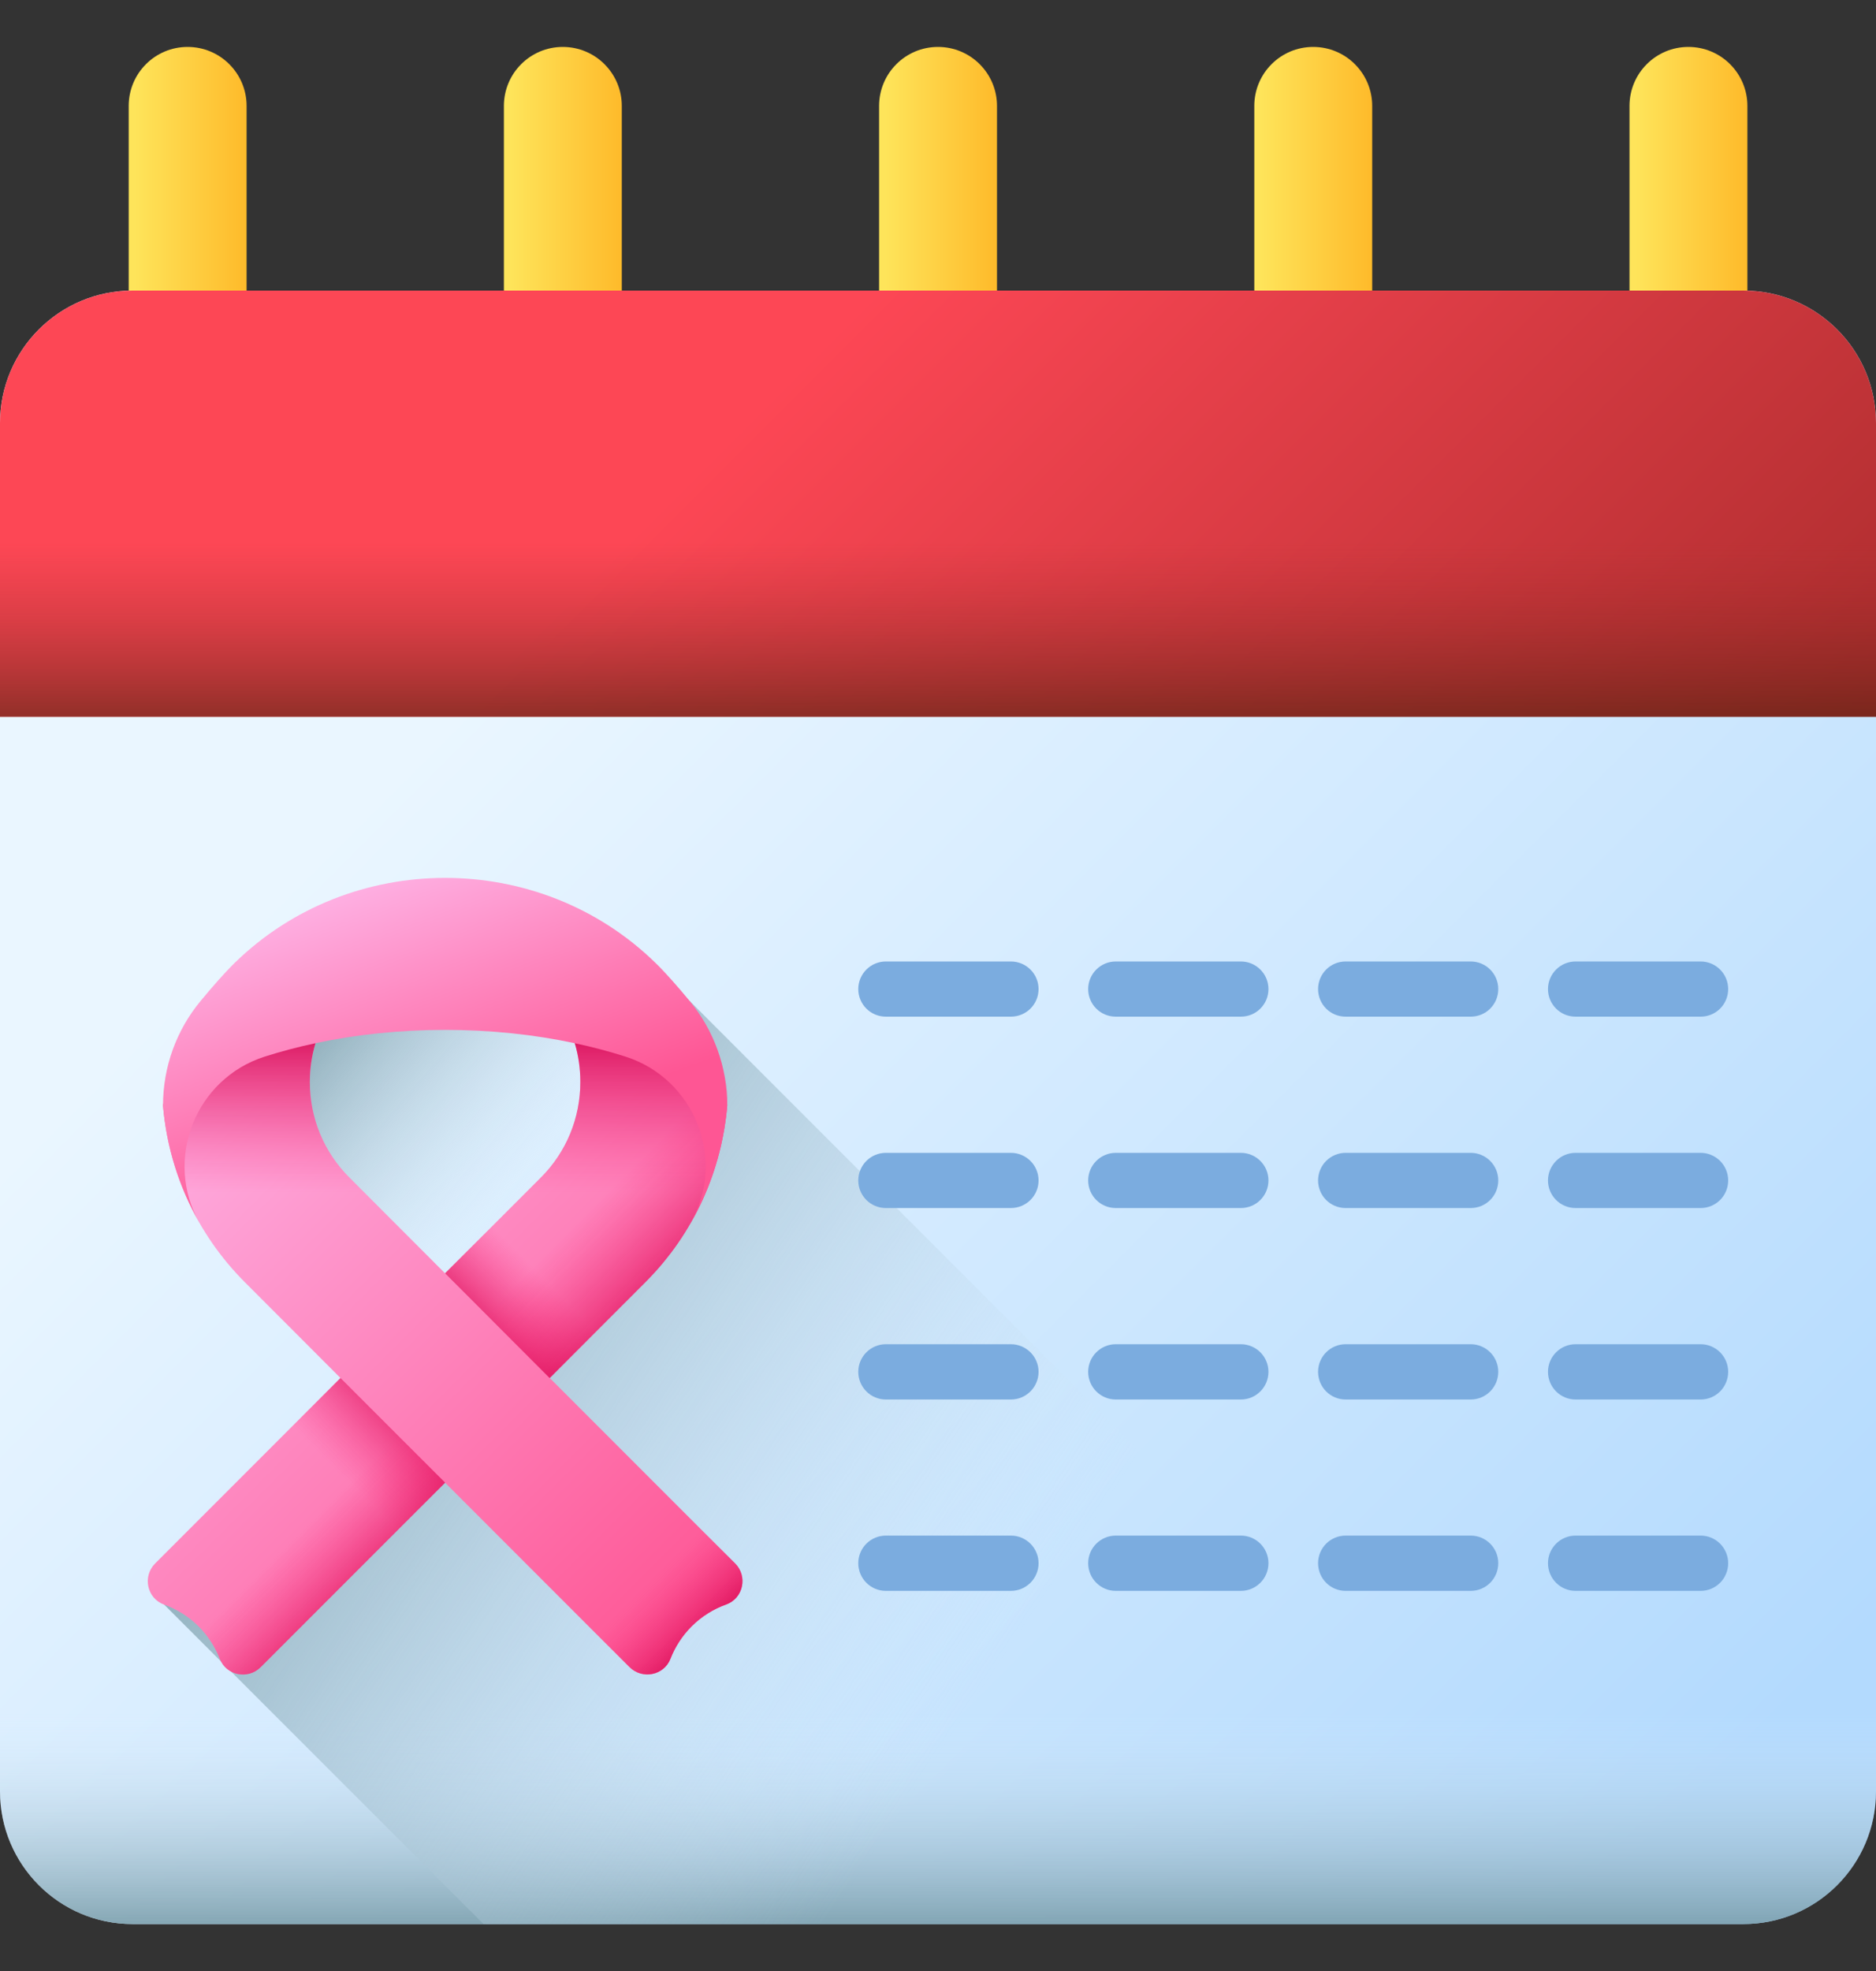 <svg width="20" height="21" viewBox="0 0 20 21" fill="none" xmlns="http://www.w3.org/2000/svg">
<rect x="0" y="0" width="20" height="21" fill="#333333" stroke="none"/>
<path d="M2 0.5C1.653 0.5 1.372 0.781 1.372 1.129V3.81C1.372 4.157 1.653 4.439 2 4.439C2.347 4.439 2.629 4.157 2.629 3.81V1.129C2.629 0.781 2.347 0.5 2 0.5Z" fill="url(#paint0_linear_229_5419)"/>
<path d="M6 0.5C5.653 0.5 5.372 0.781 5.372 1.129V3.81C5.372 4.157 5.653 4.439 6 4.439C6.347 4.439 6.629 4.157 6.629 3.81V1.129C6.629 0.781 6.347 0.5 6 0.5Z" fill="url(#paint1_linear_229_5419)"/>
<path d="M10 0.5C9.653 0.5 9.372 0.781 9.372 1.129V3.81C9.372 4.157 9.653 4.439 10 4.439C10.347 4.439 10.629 4.157 10.629 3.81V1.129C10.629 0.781 10.347 0.5 10 0.5Z" fill="url(#paint2_linear_229_5419)"/>
<path d="M14 0.5C13.653 0.5 13.372 0.781 13.372 1.129V3.81C13.372 4.157 13.653 4.439 14 4.439C14.347 4.439 14.629 4.157 14.629 3.81V1.129C14.629 0.781 14.347 0.5 14 0.5Z" fill="url(#paint3_linear_229_5419)"/>
<path d="M18 0.5C17.653 0.5 17.372 0.781 17.372 1.129V3.81C17.372 4.157 17.653 4.439 18 4.439C18.347 4.439 18.629 4.157 18.629 3.81V1.129C18.629 0.781 18.347 0.5 18 0.5Z" fill="url(#paint4_linear_229_5419)"/>
<path d="M18.586 20.5H1.414C0.633 20.5 0 19.867 0 19.086V4.509C0 3.729 0.633 3.096 1.414 3.096H18.586C19.367 3.096 20 3.729 20 4.509V19.086C20 19.867 19.367 20.5 18.586 20.5Z" fill="url(#paint5_linear_229_5419)"/>
<path d="M0 15.768V19.086C0 19.867 0.633 20.5 1.414 20.5H18.586C19.367 20.5 20 19.867 20 19.086V15.768H0Z" fill="url(#paint6_linear_229_5419)"/>
<path d="M18.586 3.096H1.414C0.633 3.096 0 3.729 0 4.509V7.637H20V4.509C20 3.729 19.367 3.096 18.586 3.096Z" fill="url(#paint7_linear_229_5419)"/>
<path d="M4.746 13.774C5.791 13.774 6.638 12.97 6.638 11.98C6.638 10.989 5.791 10.185 4.746 10.185C3.701 10.185 2.854 10.989 2.854 11.98C2.854 12.97 3.701 13.774 4.746 13.774Z" fill="url(#paint8_linear_229_5419)"/>
<path d="M7.35 10.662C7.35 11.335 7.076 11.978 6.591 12.444L1.749 17.095L5.155 20.5H17.188L7.35 10.662Z" fill="url(#paint9_linear_229_5419)"/>
<path d="M7.837 16.658L5.861 14.682L6.88 13.662C7.405 13.137 7.696 12.465 7.753 11.777C7.753 11.776 7.753 11.775 7.753 11.774C7.76 11.681 6.251 9.949 4.745 9.949C3.236 9.949 1.73 11.681 1.738 11.774L1.738 11.777C1.795 12.465 2.086 13.137 2.611 13.662L3.63 14.682L1.654 16.658C1.517 16.795 1.566 17.03 1.749 17.096C1.883 17.144 2.01 17.222 2.118 17.329C2.219 17.431 2.294 17.549 2.343 17.674C2.412 17.853 2.645 17.898 2.78 17.762L4.745 15.797L6.71 17.762C6.846 17.898 7.079 17.853 7.148 17.674C7.197 17.548 7.272 17.431 7.373 17.329C7.481 17.222 7.607 17.144 7.742 17.096C7.924 17.03 7.974 16.795 7.837 16.658ZM4.745 13.567L3.726 12.547C3.453 12.275 3.303 11.913 3.303 11.527C3.303 11.386 3.324 11.247 3.363 11.116C3.43 10.888 3.554 10.68 3.726 10.508C3.998 10.236 4.36 10.086 4.745 10.086C5.131 10.086 5.493 10.236 5.765 10.508C5.937 10.68 6.061 10.888 6.128 11.116C6.167 11.247 6.187 11.386 6.187 11.527C6.187 11.913 6.037 12.275 5.765 12.547L4.745 13.567Z" fill="url(#paint10_linear_229_5419)"/>
<path d="M2.343 17.674C2.294 17.548 2.219 17.431 2.118 17.329C2.01 17.221 1.883 17.143 1.749 17.095C1.566 17.03 1.517 16.795 1.654 16.658L3.63 14.682L4.745 15.797L2.78 17.762C2.645 17.897 2.412 17.852 2.343 17.674Z" fill="url(#paint11_linear_229_5419)"/>
<path d="M1.789 17.112C1.909 17.16 2.021 17.233 2.118 17.33C2.219 17.431 2.294 17.549 2.343 17.674C2.412 17.853 2.645 17.898 2.78 17.762L4.745 15.797L3.924 14.977L1.789 17.112Z" fill="url(#paint12_linear_229_5419)"/>
<path d="M5.86 14.682L4.745 13.566L5.755 12.557L6.87 13.672L5.86 14.682V14.682Z" fill="url(#paint13_linear_229_5419)"/>
<path d="M6.059 12.841L6.049 12.851L5.039 13.861L5.86 14.682L6.88 13.662C7.405 13.137 7.696 12.465 7.752 11.777C7.752 11.776 7.753 11.775 7.753 11.774C7.768 11.587 7.735 11.398 7.66 11.226C7.505 10.876 7.282 10.547 6.99 10.261C6.958 10.231 6.926 10.201 6.894 10.172C7.062 11.112 6.783 12.116 6.059 12.841Z" fill="url(#paint14_linear_229_5419)"/>
<path d="M5.875 14.697L6.16 14.982L6.16 14.982L5.875 14.697Z" fill="url(#paint15_linear_229_5419)"/>
<path d="M7.742 17.094C7.925 17.029 7.974 16.793 7.837 16.656L7.13 15.949L6.015 17.064L6.711 17.76C6.846 17.896 7.079 17.851 7.148 17.672C7.197 17.547 7.272 17.429 7.373 17.328C7.481 17.22 7.608 17.142 7.742 17.094Z" fill="url(#paint16_linear_229_5419)"/>
<path d="M4.745 9.949C3.236 9.949 1.73 11.681 1.738 11.774L1.738 11.777C1.792 12.426 2.054 13.061 2.524 13.572H6.967C7.437 13.061 7.699 12.426 7.753 11.777C7.753 11.776 7.753 11.775 7.753 11.774C7.76 11.681 6.251 9.949 4.745 9.949ZM5.765 12.547L4.745 13.567L3.726 12.547C3.453 12.275 3.303 11.913 3.303 11.527C3.303 11.386 3.324 11.247 3.363 11.116C3.43 10.888 3.554 10.68 3.726 10.508C3.998 10.236 4.36 10.086 4.745 10.086C5.13 10.086 5.493 10.236 5.765 10.508C5.937 10.68 6.06 10.888 6.128 11.116C6.167 11.247 6.187 11.386 6.187 11.527C6.187 11.913 6.037 12.275 5.765 12.547Z" fill="url(#paint17_linear_229_5419)"/>
<path d="M6.99 10.261C5.752 9.051 3.738 9.051 2.5 10.261C2.394 10.365 2.263 10.514 2.141 10.662C1.88 10.975 1.738 11.369 1.738 11.776V11.777C1.774 12.213 1.904 12.642 2.128 13.032C1.743 12.358 2.081 11.495 2.821 11.258C2.994 11.203 3.175 11.155 3.363 11.115C3.792 11.023 4.258 10.973 4.745 10.973C5.233 10.973 5.699 11.023 6.127 11.115C6.316 11.155 6.497 11.203 6.669 11.258C7.409 11.495 7.748 12.358 7.362 13.032C7.587 12.642 7.716 12.213 7.753 11.777C7.753 11.777 7.753 11.776 7.753 11.776C7.753 11.369 7.61 10.975 7.35 10.662C7.227 10.514 7.097 10.365 6.99 10.261Z" fill="url(#paint18_linear_229_5419)"/>
<path d="M9.444 10.832H10.777C10.94 10.832 11.072 10.701 11.072 10.538C11.072 10.376 10.94 10.244 10.777 10.244H9.444C9.282 10.244 9.15 10.376 9.15 10.538C9.15 10.701 9.282 10.832 9.444 10.832Z" fill="#7BACDF"/>
<path d="M9.444 12.871H10.777C10.94 12.871 11.072 12.74 11.072 12.577C11.072 12.415 10.94 12.283 10.777 12.283H9.444C9.282 12.283 9.15 12.415 9.15 12.577C9.15 12.74 9.282 12.871 9.444 12.871Z" fill="#7BACDF"/>
<path d="M9.444 14.911H10.777C10.94 14.911 11.072 14.779 11.072 14.616C11.072 14.454 10.94 14.322 10.777 14.322H9.444C9.282 14.322 9.15 14.454 9.15 14.616C9.15 14.779 9.282 14.911 9.444 14.911Z" fill="#7BACDF"/>
<path d="M9.444 16.95H10.777C10.94 16.95 11.072 16.818 11.072 16.655C11.072 16.493 10.94 16.361 10.777 16.361H9.444C9.282 16.361 9.15 16.493 9.15 16.655C9.15 16.818 9.282 16.95 9.444 16.95Z" fill="#7BACDF"/>
<path d="M11.895 10.832H13.229C13.391 10.832 13.523 10.701 13.523 10.538C13.523 10.376 13.391 10.244 13.229 10.244H11.895C11.733 10.244 11.601 10.376 11.601 10.538C11.601 10.701 11.733 10.832 11.895 10.832Z" fill="#7BACDF"/>
<path d="M11.895 12.871H13.229C13.391 12.871 13.523 12.74 13.523 12.577C13.523 12.415 13.391 12.283 13.229 12.283H11.895C11.733 12.283 11.601 12.415 11.601 12.577C11.601 12.74 11.733 12.871 11.895 12.871Z" fill="#7BACDF"/>
<path d="M11.895 14.911H13.229C13.391 14.911 13.523 14.779 13.523 14.616C13.523 14.454 13.391 14.322 13.229 14.322H11.895C11.733 14.322 11.601 14.454 11.601 14.616C11.601 14.779 11.733 14.911 11.895 14.911Z" fill="#7BACDF"/>
<path d="M11.895 16.95H13.229C13.391 16.95 13.523 16.818 13.523 16.655C13.523 16.493 13.391 16.361 13.229 16.361H11.895C11.733 16.361 11.601 16.493 11.601 16.655C11.601 16.818 11.733 16.95 11.895 16.95Z" fill="#7BACDF"/>
<path d="M14.346 10.832H15.679C15.842 10.832 15.973 10.701 15.973 10.538C15.973 10.376 15.842 10.244 15.679 10.244H14.346C14.183 10.244 14.052 10.376 14.052 10.538C14.052 10.701 14.183 10.832 14.346 10.832Z" fill="#7BACDF"/>
<path d="M14.346 12.871H15.679C15.842 12.871 15.973 12.74 15.973 12.577C15.973 12.415 15.842 12.283 15.679 12.283H14.346C14.183 12.283 14.052 12.415 14.052 12.577C14.052 12.74 14.183 12.871 14.346 12.871Z" fill="#7BACDF"/>
<path d="M14.346 14.911H15.679C15.842 14.911 15.973 14.779 15.973 14.616C15.973 14.454 15.842 14.322 15.679 14.322H14.346C14.183 14.322 14.052 14.454 14.052 14.616C14.052 14.779 14.183 14.911 14.346 14.911Z" fill="#7BACDF"/>
<path d="M14.346 16.95H15.679C15.842 16.95 15.973 16.818 15.973 16.655C15.973 16.493 15.842 16.361 15.679 16.361H14.346C14.183 16.361 14.052 16.493 14.052 16.655C14.052 16.818 14.183 16.95 14.346 16.95Z" fill="#7BACDF"/>
<path d="M16.797 10.832H18.13C18.293 10.832 18.424 10.701 18.424 10.538C18.424 10.376 18.293 10.244 18.13 10.244H16.797C16.635 10.244 16.503 10.376 16.503 10.538C16.503 10.701 16.635 10.832 16.797 10.832Z" fill="#7BACDF"/>
<path d="M16.797 12.871H18.13C18.293 12.871 18.424 12.74 18.424 12.577C18.424 12.415 18.293 12.283 18.13 12.283H16.797C16.635 12.283 16.503 12.415 16.503 12.577C16.503 12.74 16.635 12.871 16.797 12.871Z" fill="#7BACDF"/>
<path d="M16.797 14.911H18.13C18.293 14.911 18.424 14.779 18.424 14.616C18.424 14.454 18.293 14.322 18.13 14.322H16.797C16.635 14.322 16.503 14.454 16.503 14.616C16.503 14.779 16.635 14.911 16.797 14.911Z" fill="#7BACDF"/>
<path d="M16.797 16.95H18.13C18.293 16.95 18.424 16.818 18.424 16.655C18.424 16.493 18.293 16.361 18.13 16.361H16.797C16.635 16.361 16.503 16.493 16.503 16.655C16.503 16.818 16.635 16.95 16.797 16.95Z" fill="#7BACDF"/>
<path d="M0 4.578H20V7.637H0V4.578Z" fill="url(#paint19_linear_229_5419)"/>
<defs>
<linearGradient id="paint0_linear_229_5419" x1="1.439" y1="2.469" x2="3.206" y2="2.469" gradientUnits="userSpaceOnUse">
<stop stop-color="#FEE45A"/>
<stop offset="1" stop-color="#FEA613"/>
</linearGradient>
<linearGradient id="paint1_linear_229_5419" x1="5.439" y1="2.469" x2="7.206" y2="2.469" gradientUnits="userSpaceOnUse">
<stop stop-color="#FEE45A"/>
<stop offset="1" stop-color="#FEA613"/>
</linearGradient>
<linearGradient id="paint2_linear_229_5419" x1="9.439" y1="2.469" x2="11.206" y2="2.469" gradientUnits="userSpaceOnUse">
<stop stop-color="#FEE45A"/>
<stop offset="1" stop-color="#FEA613"/>
</linearGradient>
<linearGradient id="paint3_linear_229_5419" x1="13.439" y1="2.469" x2="15.206" y2="2.469" gradientUnits="userSpaceOnUse">
<stop stop-color="#FEE45A"/>
<stop offset="1" stop-color="#FEA613"/>
</linearGradient>
<linearGradient id="paint4_linear_229_5419" x1="17.439" y1="2.469" x2="19.206" y2="2.469" gradientUnits="userSpaceOnUse">
<stop stop-color="#FEE45A"/>
<stop offset="1" stop-color="#FEA613"/>
</linearGradient>
<linearGradient id="paint5_linear_229_5419" x1="5.312" y1="7.109" x2="17.775" y2="19.572" gradientUnits="userSpaceOnUse">
<stop stop-color="#EAF6FF"/>
<stop offset="1" stop-color="#B3DAFE"/>
</linearGradient>
<linearGradient id="paint6_linear_229_5419" x1="10" y1="18.251" x2="10" y2="20.892" gradientUnits="userSpaceOnUse">
<stop stop-color="#D8ECFE" stop-opacity="0"/>
<stop offset="1" stop-color="#678D98"/>
</linearGradient>
<linearGradient id="paint7_linear_229_5419" x1="8.32" y1="4.101" x2="16.456" y2="12.236" gradientUnits="userSpaceOnUse">
<stop stop-color="#FD4755"/>
<stop offset="1" stop-color="#A72B2B"/>
</linearGradient>
<linearGradient id="paint8_linear_229_5419" x1="5.782" y1="12.883" x2="2.932" y2="10.399" gradientUnits="userSpaceOnUse">
<stop stop-color="#D8ECFE" stop-opacity="0"/>
<stop offset="1" stop-color="#678D98"/>
</linearGradient>
<linearGradient id="paint9_linear_229_5419" x1="10.304" y1="18.267" x2="1.973" y2="12.744" gradientUnits="userSpaceOnUse">
<stop stop-color="#D8ECFE" stop-opacity="0"/>
<stop offset="1" stop-color="#678D98"/>
</linearGradient>
<linearGradient id="paint10_linear_229_5419" x1="1.946" y1="11.611" x2="7.527" y2="17.192" gradientUnits="userSpaceOnUse">
<stop stop-color="#FEAEE1"/>
<stop offset="1" stop-color="#FE5694"/>
</linearGradient>
<linearGradient id="paint11_linear_229_5419" x1="3.675" y1="15.752" x2="4.544" y2="14.883" gradientUnits="userSpaceOnUse">
<stop stop-color="#FD3581" stop-opacity="0"/>
<stop offset="1" stop-color="#D2024E"/>
</linearGradient>
<linearGradient id="paint12_linear_229_5419" x1="3.15" y1="16.358" x2="4.013" y2="17.221" gradientUnits="userSpaceOnUse">
<stop stop-color="#FD3581" stop-opacity="0"/>
<stop offset="1" stop-color="#D2024E"/>
</linearGradient>
<linearGradient id="paint13_linear_229_5419" x1="5.803" y1="13.623" x2="5.04" y2="14.386" gradientUnits="userSpaceOnUse">
<stop stop-color="#FD3581" stop-opacity="0"/>
<stop offset="1" stop-color="#D2024E"/>
</linearGradient>
<linearGradient id="paint14_linear_229_5419" x1="6.559" y1="12.605" x2="7.627" y2="13.673" gradientUnits="userSpaceOnUse">
<stop stop-color="#FD3581" stop-opacity="0"/>
<stop offset="1" stop-color="#D2024E"/>
</linearGradient>
<linearGradient id="paint15_linear_229_5419" x1="6.1" y1="14.922" x2="6.203" y2="15.025" gradientUnits="userSpaceOnUse">
<stop stop-color="#972437" stop-opacity="0"/>
<stop offset="1" stop-color="#42210B"/>
</linearGradient>
<linearGradient id="paint16_linear_229_5419" x1="6.932" y1="16.867" x2="7.615" y2="17.55" gradientUnits="userSpaceOnUse">
<stop stop-color="#FD3581" stop-opacity="0"/>
<stop offset="1" stop-color="#D2024E"/>
</linearGradient>
<linearGradient id="paint17_linear_229_5419" x1="4.745" y1="12.706" x2="4.745" y2="10.863" gradientUnits="userSpaceOnUse">
<stop stop-color="#FD3581" stop-opacity="0"/>
<stop offset="1" stop-color="#D2024E"/>
</linearGradient>
<linearGradient id="paint18_linear_229_5419" x1="3.886" y1="9.475" x2="4.929" y2="12.275" gradientUnits="userSpaceOnUse">
<stop stop-color="#FEAEE1"/>
<stop offset="1" stop-color="#FE5694"/>
</linearGradient>
<linearGradient id="paint19_linear_229_5419" x1="10" y1="5.781" x2="10" y2="8.475" gradientUnits="userSpaceOnUse">
<stop stop-color="#A72B2B" stop-opacity="0"/>
<stop offset="1" stop-color="#42210B"/>
</linearGradient>
</defs>
</svg>
